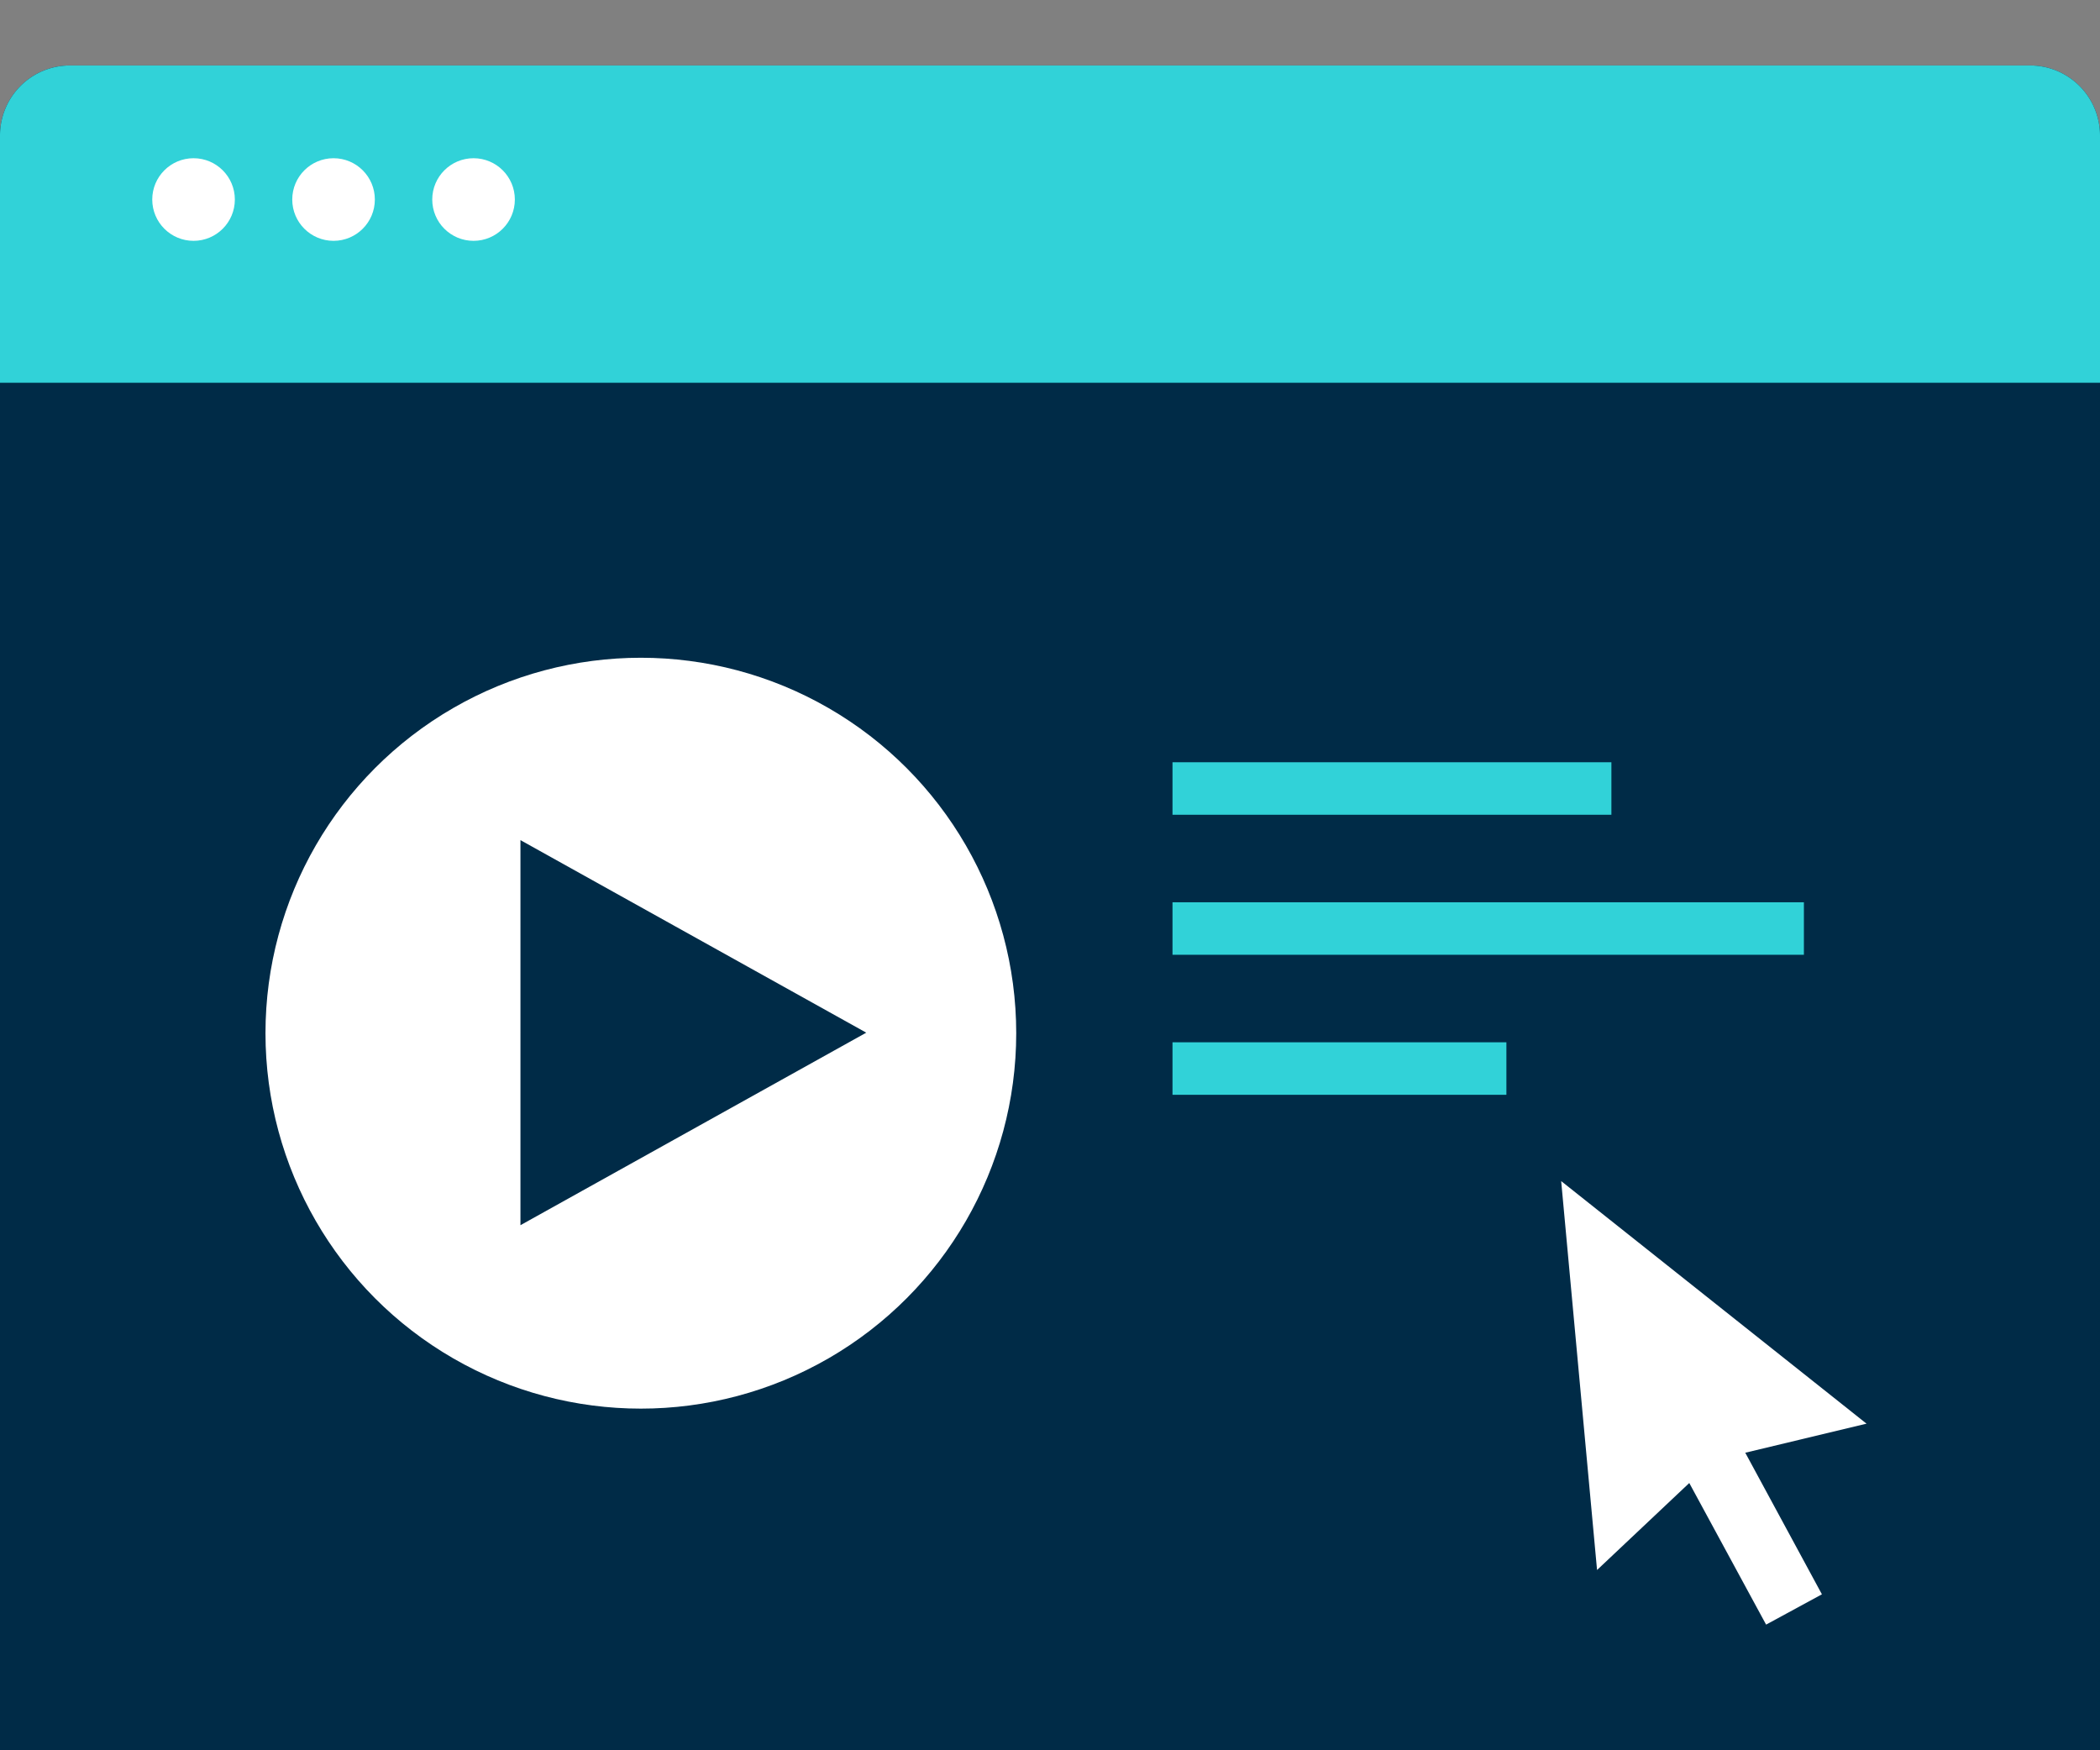 <svg id="Layer_1" data-name="Layer 1" xmlns="http://www.w3.org/2000/svg" viewBox="0 0 120 100"><rect x="0" y="0" width="120" height="100" fill="#808080" stroke="none"/><defs><style>.cls-1{fill:#002b47;}.cls-2{fill:#fff;}.cls-3{fill:#31d2d8;}</style></defs><title>icon_webinar</title><path class="cls-1" d="M1.43,98.57V7.74A2.57,2.57,0,0,1,4,5.17H116a2.57,2.57,0,0,1,2.57,2.57V98.57Z"/><path class="cls-1" d="M116,6.6a1.14,1.14,0,0,1,1.14,1.14v89.4H2.86V7.74A1.14,1.14,0,0,1,4,6.6H116m0-2.86H4a4,4,0,0,0-4,4V21.87H0V100H120V7.74a4,4,0,0,0-4-4Z"/><circle class="cls-2" cx="36.62" cy="59.03" r="21.45"/><polygon class="cls-1" points="31.17 50.49 46.55 59.03 31.17 67.58 31.17 50.49"/><path class="cls-1" d="M32.6,52.92,43.6,59l-11,6.11V52.92m-2.86-4.86V70L49.5,59l-19.76-11Z"/><path class="cls-3" d="M120,21.87V7.74a4,4,0,0,0-4-4H4a4,4,0,0,0-4,4V21.87"/><circle class="cls-2" cx="11.06" cy="11.4" r="2.36"/><circle class="cls-2" cx="19.06" cy="11.4" r="2.36"/><circle class="cls-2" cx="27.06" cy="11.4" r="2.36"/><path class="cls-2" d="M100.92,93.31a.44.44,0,0,1-.4-.24l-4.11-7.56L91.58,90a.44.44,0,0,1-.32.13.47.47,0,0,1-.46-.42l-2-22.21a.46.46,0,0,1,.24-.46.54.54,0,0,1,.22,0,.46.46,0,0,1,.29.1L107,81a.48.48,0,0,1,.17.46.45.45,0,0,1-.35.35l-6.35,1.55,4.1,7.56a.47.47,0,0,1,0,.35.49.49,0,0,1-.23.28l-3.19,1.73A.4.4,0,0,1,100.92,93.31Z"/><path class="cls-1" d="M89.21,67.48l17.45,13.86L99.73,83l4.38,8.09-3.19,1.73-4.39-8.09L91.26,89.7,89.21,67.48m0-.93a.86.86,0,0,0-.44.12.93.93,0,0,0-.49.9l2.06,22.21a.91.91,0,0,0,.59.78,1,1,0,0,0,.33.06.92.92,0,0,0,.64-.25l4.39-4.11,3.82,7a.94.94,0,0,0,.81.49,1,1,0,0,0,.45-.11l3.19-1.73a1,1,0,0,0,.44-.56.9.9,0,0,0-.07-.7l-3.81-7,5.76-1.4a.92.92,0,0,0,.36-1.62L89.79,66.76a.92.92,0,0,0-.58-.21Z"/><rect class="cls-3" x="67" y="43.55" width="25.08" height="3"/><rect class="cls-3" x="67" y="51.55" width="36.08" height="3"/><rect class="cls-3" x="67" y="59.55" width="19.08" height="3"/></svg>